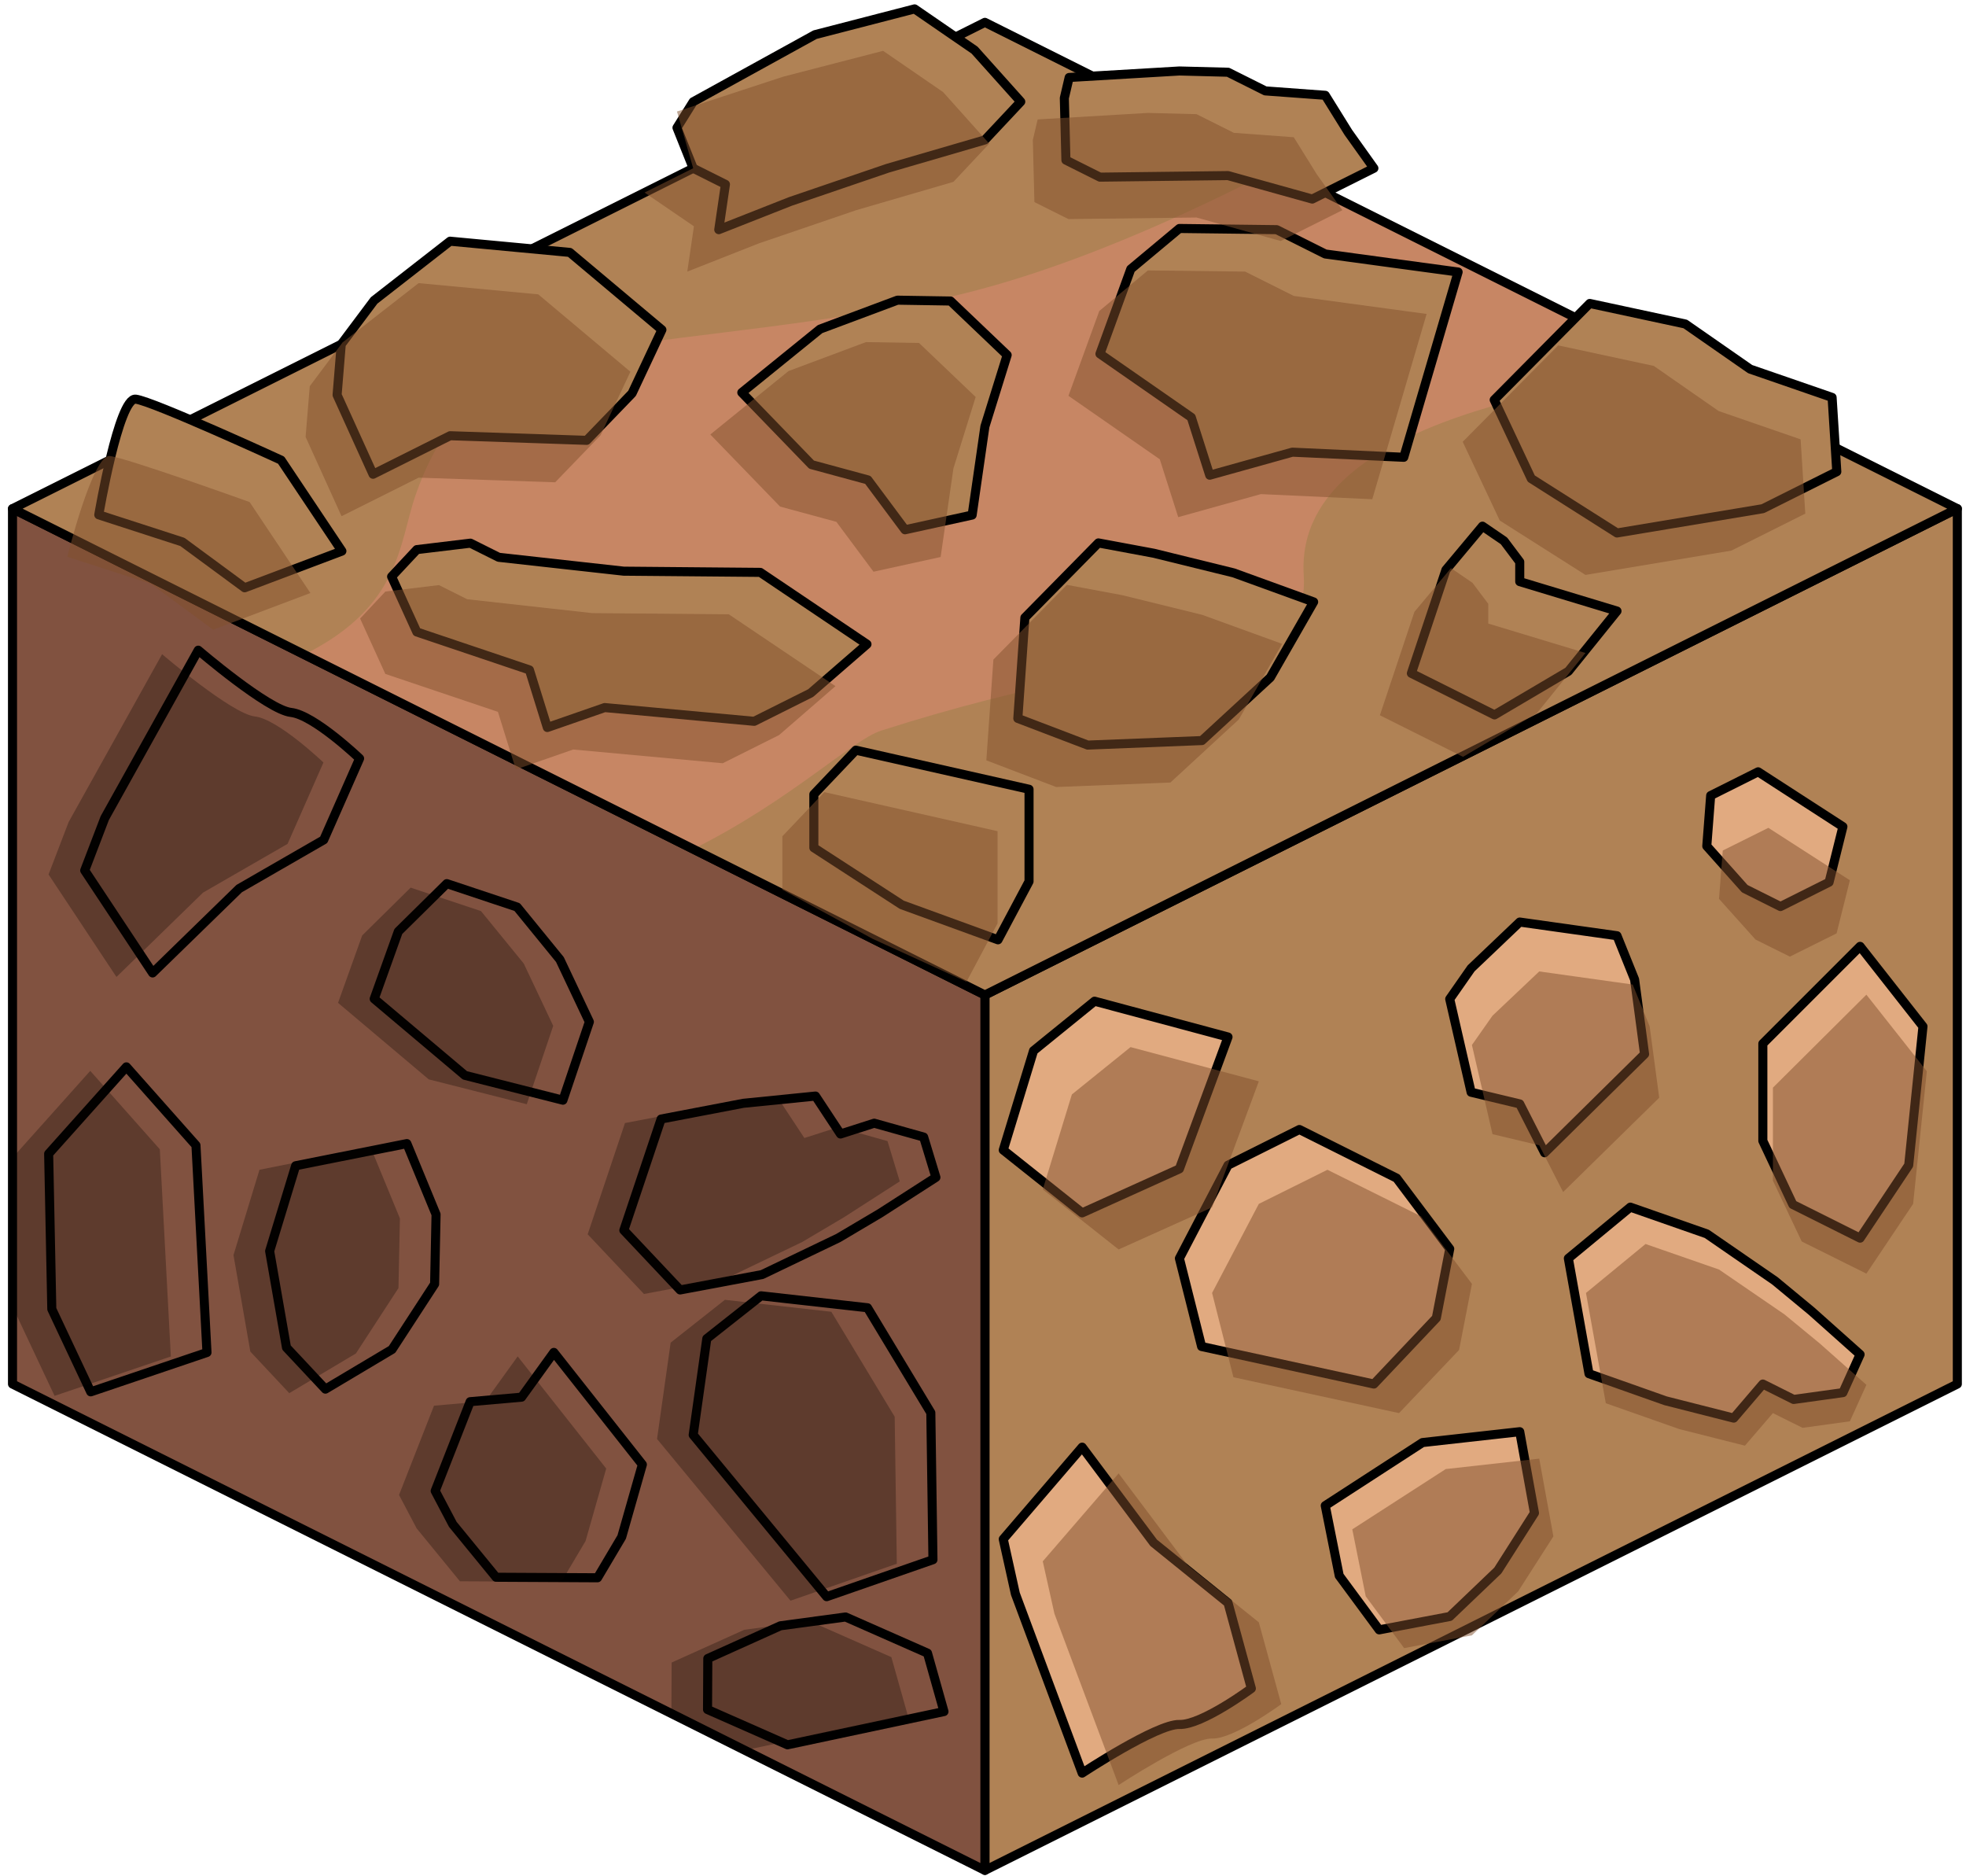 <?xml version="1.0" encoding="UTF-8" standalone="no"?><!DOCTYPE svg PUBLIC "-//W3C//DTD SVG 1.1//EN" "http://www.w3.org/Graphics/SVG/1.1/DTD/svg11.dtd"><svg width="100%" height="100%" viewBox="0 0 217 207" version="1.1" xmlns="http://www.w3.org/2000/svg" xmlns:xlink="http://www.w3.org/1999/xlink" xml:space="preserve" xmlns:serif="http://www.serif.com/" style="fill-rule:evenodd;clip-rule:evenodd;stroke-linecap:round;stroke-linejoin:round;stroke-miterlimit:1.5;"><g id="Dirt_Block01"><g><path d="M216.043,56.132l0,96.598l-107.332,53.666l0,-96.598l107.332,-53.666Z" style="fill:#b08255;stroke:#000;stroke-width:1px;"/><path d="M205.31,104.431l6.94,8.837l-1.574,15.312l-5.366,8.05l-7.425,-3.712l-3.309,-7.021l0,-10.733l10.734,-10.733" style="fill:#e1aa80;stroke:#000;stroke-width:1px;"/><path d="M194.054,85.17l9.359,6.054l-1.526,6.129l-5.366,2.684l-3.943,-1.972l-4.189,-4.695l0.429,-5.581l5.236,-2.619Z" style="fill:#e1aa80;stroke:#000;stroke-width:1px;"/><path d="M162.377,106.858l5.367,-5.11l10.733,1.511l1.944,4.827l1.101,8.239l-11.034,10.883l-2.744,-5.39l-5.367,-1.287l-2.362,-10.291l2.362,-3.382" style="fill:#e1aa80;stroke:#000;stroke-width:1px;"/><path d="M179.951,133.21l-6.841,5.652l2.278,12.729l8.455,2.989l7.519,1.91l3.214,-3.76l3.402,1.701l5.435,-0.753l1.897,-4.211l-5.367,-4.787l-4.042,-3.345l-7.512,-5.176l-8.438,-2.949Z" style="fill:#e1aa80;stroke:#000;stroke-width:1px;"/><path d="M143.422,124.642l-7.878,3.938l-5.366,10.282l2.451,9.727l19.015,4.141l6.893,-7.287l1.478,-7.632l-5.86,-7.803l-10.733,-5.366Z" style="fill:#e1aa80;stroke:#000;stroke-width:1px;"/><path d="M119.445,159.694l-8.71,10.148l1.338,6.035l7.372,19.786c0,0 8.247,-5.444 10.733,-5.367c2.485,0.076 7.942,-3.971 7.942,-3.971l-2.576,-9.445l-8.207,-6.63l-7.892,-10.556Z" style="fill:#e1aa80;stroke:#000;stroke-width:1px;"/><path d="M167.744,157.989l-10.734,1.199l-10.733,6.958l1.544,7.736l4.409,5.974l7.785,-1.474l5.307,-5.072l4.046,-6.351l-1.624,-8.97" style="fill:#e1aa80;stroke:#000;stroke-width:1px;"/><path d="M110.735,126.909l8.71,6.931l10.733,-4.854l5.366,-14.553l-14.73,-3.951l-6.736,5.466l-3.343,10.961" style="fill:#e1aa80;stroke:#000;stroke-width:1px;"/><path d="M123.469,162.594l-8.372,9.701l1.286,5.77l7.086,18.914c0,0 7.927,-5.203 10.317,-5.13c2.389,0.073 7.634,-3.796 7.634,-3.796l-2.476,-9.03l-7.889,-6.337l-7.586,-10.092Zm46.426,-1.63l-10.317,1.147l-10.317,6.652l1.484,7.394l4.239,5.712l7.482,-1.41l5.101,-4.848l3.89,-6.072l-1.562,-8.575Zm11.734,-23.688l-6.575,5.403l2.19,12.169l8.127,2.858l7.227,1.825l3.09,-3.594l3.27,1.626l5.224,-0.72l1.823,-4.025l-5.159,-4.577l-3.885,-3.198l-7.221,-4.948l-8.111,-2.819Zm-35.112,-8.191l-7.573,3.765l-5.158,9.829l2.356,9.299l18.278,3.959l6.626,-6.966l1.42,-7.296l-5.632,-7.46l-10.317,-5.13Zm59.488,-19.321l6.671,8.448l-1.513,14.638l-5.158,7.696l-7.137,-3.549l-3.18,-6.712l0,-10.26l10.317,-10.261Zm-90.908,21.489l3.213,-10.479l6.475,-5.225l14.159,3.776l-5.158,13.913l-10.317,4.64l-8.372,-6.625Zm49.64,-19.169l5.158,-4.885l10.317,1.445l1.87,4.615l1.057,7.875l-10.606,10.405l-2.638,-5.153l-5.158,-1.231l-2.271,-9.838l2.271,-3.233Zm30.449,-20.733l8.996,5.787l-1.466,5.86l-5.159,2.565l-3.79,-1.884l-4.027,-4.489l0.413,-5.336l5.033,-2.503Z" style="fill:#814f2c;fill-opacity:0.5;"/></g><path d="M1.38,56.132l107.331,53.666l0,96.598l-107.331,-53.666l0,-96.598" style="fill:#815240;"/><clipPath id="_clip1"><path d="M1.38,56.132l107.331,53.666l0,96.598l-107.331,-53.666l0,-96.598"/></clipPath><g clip-path="url(#_clip1)"><path d="M91.242,176.195l11.734,-4.08l-0.235,-16.221l-6.989,-11.581l-11.749,-1.32l-5.988,4.725l-1.503,10.628l14.73,17.849" style="fill:#815240;stroke:#000;stroke-width:1px;"/><path d="M86.92,192.542l17.273,-3.67l-1.819,-6.448l-9.043,-3.989l-7.196,0.973l-8.01,3.609l-0.029,5.633l8.824,3.892Z" style="fill:#815240;stroke:#000;stroke-width:1px;"/><path d="M49.979,168.215l4.777,5.836l11.198,0.058l2.667,-4.498l2.28,-7.998l-9.77,-12.374l-3.564,4.94l-5.673,0.498l-3.859,9.847l1.944,3.691" style="fill:#815240;stroke:#000;stroke-width:1px;"/><path d="M75.068,142.347l-6.21,-6.586l4.114,-12.274l9.074,-1.736l7.964,-0.801l2.763,4.188l3.72,-1.192l5.458,1.532l1.351,4.444l-6.163,3.963l-4.606,2.728l-8.415,4.036l-9.05,1.698Z" style="fill:#815240;stroke:#000;stroke-width:1px;"/><path d="M35.918,153.292l-4.295,-4.586l-1.861,-10.647l2.87,-9.418l12.278,-2.445l3.22,7.815l-0.159,7.685l-4.698,7.216l-7.355,4.38Z" style="fill:#815240;stroke:#000;stroke-width:1px;"/><path d="M16.844,107.364l-7.493,-11.309l2.214,-5.782l10.317,-18.524c0,0 7.68,6.584 10.235,6.868c2.555,0.284 7.573,5.082 7.573,5.082l-3.959,8.98l-9.33,5.375l-9.557,9.31Z" style="fill:#815240;stroke:#000;stroke-width:1px;"/><path d="M62.133,121.407l-10.818,-2.742l-10.012,-8.443l2.664,-7.436l5.35,-5.277l7.762,2.587l4.721,5.79l3.252,6.875l-2.919,8.646" style="fill:#815240;stroke:#000;stroke-width:1px;"/><path d="M5.37,127.321l8.581,-9.593l7.678,8.655l1.217,22.864l-12.832,4.344l-4.296,-9.129l-0.348,-17.141" style="fill:#815240;stroke:#000;stroke-width:1px;"/><path d="M82.93,192.986l17.273,-3.671l-1.819,-6.448l-9.043,-3.989l-7.196,0.973l-8.01,3.61l-0.029,5.632l8.824,3.893Zm4.322,-16.348l-14.73,-17.849l1.503,-10.627l5.988,-4.726l11.749,1.32l6.989,11.581l0.235,16.221l-11.734,4.08Zm-41.263,-7.98l-1.944,-3.691l3.859,-9.847l5.673,-0.498l3.564,-4.94l9.77,12.374l-2.28,7.998l-2.667,4.498l-11.198,-0.057l-4.777,-5.837Zm-44.609,-40.894l8.581,-9.592l7.679,8.654l1.216,22.864l-12.832,4.344l-4.296,-9.129l-0.348,-17.141Zm30.548,25.971l-4.295,-4.585l-1.861,-10.648l2.87,-9.417l12.278,-2.446l3.22,7.815l-0.159,7.686l-4.698,7.216l-7.355,4.379Zm39.15,-10.944l-6.21,-6.587l4.115,-12.274l9.073,-1.735l7.964,-0.802l2.763,4.188l3.72,-1.191l5.458,1.532l1.351,4.444l-6.163,3.963l-4.606,2.727l-8.415,4.037l-9.05,1.698Zm-12.935,-20.941l-10.818,-2.741l-10.012,-8.444l2.664,-7.436l5.35,-5.277l7.762,2.587l4.721,5.79l3.252,6.875l-2.919,8.646Zm-45.289,-14.043l-7.493,-11.309l2.214,-5.782l10.317,-18.523c0,0 7.68,6.584 10.235,6.868c2.555,0.284 7.573,5.082 7.573,5.082l-3.959,8.979l-9.33,5.376l-9.557,9.309Z" style="fill:#0a0500;fill-opacity:0.3;"/></g><path d="M1.38,56.132l107.331,53.666l0,96.598l-107.331,-53.666l0,-96.598" style="fill:none;stroke:#000;stroke-width:1px;"/><path d="M216.043,56.132l-107.332,53.666l-107.331,-53.666l107.331,-53.666l107.332,53.666Z" style="fill:#c78664;"/><clipPath id="_clip2"><path d="M216.043,56.132l-107.332,53.666l-107.331,-53.666l107.331,-53.666l107.332,53.666Z"/></clipPath><g clip-path="url(#_clip2)"><path d="M-10.648,89.022c0,0 25.753,-7.572 44.228,-16.79c10.716,-5.347 10.435,-12.285 12.301,-17.627c6.806,-19.49 22.135,-14.676 56.519,-21.331c14.621,-2.83 30.457,-10.551 38.511,-14.708c16.652,-8.595 35.774,-8.946 35.774,-8.946l-153.846,-33.017l-67.966,77.833l34.479,34.586Z" style="fill:#b08255;"/><path d="M183.843,40.032c-1.62,2.35 -41.139,4.125 -39.943,23.447c0.693,11.186 -13.274,6.448 -46.623,17.141c-3.267,1.048 -10.018,7.712 -20.765,13.078c-26.494,13.227 -64.207,12.397 -64.207,12.397l153.225,35.789l73.088,-90.564l-54.775,-11.288Z" style="fill:#b08255;"/></g><path d="M216.043,56.132l-107.332,53.666l-107.331,-53.666l107.331,-53.666l107.332,53.666Z" style="fill:none;stroke:#000;stroke-width:1px;"/><g><g><path d="M194.576,56.132l8.163,-4.081l-0.518,-8.196l-9.044,-3.123l-7.159,-4.979l-10.548,-2.267l-10.545,10.639l4.089,8.688l9.463,6.002l16.099,-2.683Z" style="fill:#b08255;stroke:#000;stroke-width:1px;"/><path d="M146.277,28.027l14.665,1.99l-5.999,20.445l-12.296,-0.565l-9.122,2.542l-2.035,-6.384l-10.081,-7.005l3.402,-9.357l5.367,-4.48l10.733,0.13l5.366,2.684Z" style="fill:#b08255;stroke:#000;stroke-width:1px;"/><path d="M121.409,19.548l14.135,-0.172l9.298,2.591l3.036,-1.518l3.766,-1.883l-2.822,-3.956l-2.545,-4.094l-6.616,-0.486l-4.117,-2.059l-5.366,-0.138l-12.169,0.717l-0.532,2.274l0.175,6.846l3.757,1.878Z" style="fill:#b08255;stroke:#000;stroke-width:1px;"/><path d="M89.96,3.824l10.989,-2.843l6.619,4.549l5.099,5.691l-3.956,4.218l-10.733,3.127l-10.733,3.661l-7.91,3.117l0.735,-4.999l-3.558,-1.779l-1.789,-4.472l1.789,-2.863l13.448,-7.407" style="fill:#b08255;stroke:#000;stroke-width:1px;"/><path d="M99.058,33.124l-8.543,3.192l-8.636,7.001l7.698,7.955l6.216,1.686l4.098,5.503l7.41,-1.624l1.41,-9.773l2.455,-7.886l-6.25,-5.96l-5.858,-0.094Z" style="fill:#b08255;stroke:#000;stroke-width:1px;"/><path d="M49.679,26.616l13.211,1.238l10.168,8.539l-3.294,7.013l-5.008,5.187l-15.077,-0.511l-8.504,4.252l-3.968,-8.749l0.46,-5.596l3.623,-4.835l8.389,-6.538Z" style="fill:#b08255;stroke:#000;stroke-width:1px;"/><path d="M68.841,63.029l15.077,0.133l11.775,7.927l-6.219,5.395l-6.229,3.114l-16.5,-1.517l-6.333,2.2l-1.975,-6.354l-12.428,-4.186l-2.784,-6.112l2.786,-2.98l5.914,-0.711l3.121,1.56l13.795,1.531" style="fill:#b08255;stroke:#000;stroke-width:1px;"/><path d="M14.972,44.046c1.868,0.206 16.057,6.73 16.057,6.73l6.708,10.037l-10.733,4.05l-6.868,-5.059l-9.232,-2.991c0,0 2.201,-12.972 4.068,-12.767Z" style="fill:#b08255;stroke:#000;stroke-width:1px;"/><path d="M121.238,59.911l-8.114,8.245l-0.779,11.122l7.714,2.943l12.603,-0.499l7.551,-6.957l4.782,-8.342l-8.836,-3.207l-8.82,-2.168l-6.101,-1.137" style="fill:#b08255;stroke:#000;stroke-width:1px;"/><path d="M163.63,58.063l-4.035,4.826l-3.812,11.412l9.176,4.588l8.151,-4.808l5.367,-6.651l-10.733,-3.248l0,-2.182l-1.741,-2.314l-2.373,-1.623Z" style="fill:#b08255;stroke:#000;stroke-width:1px;"/><path d="M94.464,82.782l-4.635,4.875l0,5.89l9.703,6.294l10.623,3.868l3.426,-6.437l0,-10.178l-19.117,-4.312Z" style="fill:#b08255;stroke:#000;stroke-width:1px;"/></g><g><g opacity="0.5"><path d="M191.1,60.76l8.162,-4.081l-0.517,-8.196l-9.045,-3.123l-7.158,-4.979l-10.549,-2.267l-10.545,10.639l4.09,8.688l9.462,6.002l16.1,-2.683Z" style="fill:#814f2c;"/><path d="M142.801,32.655l14.664,1.99l-5.999,20.445l-12.296,-0.565l-9.122,2.542l-2.034,-6.384l-10.082,-7.005l3.402,-9.357l5.367,-4.48l10.733,0.13l5.367,2.684Z" style="fill:#814f2c;"/><path d="M117.932,24.176l14.136,-0.172l9.297,2.591l3.036,-1.518l3.766,-1.883l-2.821,-3.956l-2.545,-4.094l-6.616,-0.486l-4.117,-2.059l-5.367,-0.138l-12.168,0.718l-0.533,2.273l0.175,6.846l3.757,1.878Z" style="fill:#814f2c;"/><path d="M86.483,8.452l10.99,-2.843l6.618,4.549l5.1,5.692l-3.956,4.218l-10.733,3.126l-10.734,3.661l-7.909,3.117l0.734,-4.999l-5.448,-3.724l5.367,-2.683l-1.789,-6.261l11.76,-3.853" style="fill:#814f2c;"/><path d="M95.581,37.752l-8.543,3.192l-8.636,7.002l7.698,7.954l6.216,1.686l4.098,5.503l7.41,-1.624l1.411,-9.773l2.455,-7.885l-6.251,-5.961l-5.858,-0.094Z" style="fill:#814f2c;"/><path d="M46.203,31.244l13.21,1.239l10.168,8.538l-3.293,7.013l-5.008,5.188l-15.077,-0.512l-8.505,4.253l-3.967,-8.75l0.459,-5.596l3.624,-4.834l8.389,-6.539Z" style="fill:#814f2c;"/><path d="M65.364,67.658l15.078,0.132l11.774,7.927l-6.219,5.395l-6.229,3.114l-16.5,-1.517l-6.332,2.201l-1.975,-6.354l-12.429,-4.187l-2.784,-6.112l2.786,-2.979l5.914,-0.712l3.121,1.561l13.795,1.531" style="fill:#814f2c;"/><path d="M12.113,50.32c1.868,0.206 15.439,5.084 15.439,5.084l6.708,10.037l-10.733,4.051l-6.868,-5.06l-9.232,-2.99c0,0 2.819,-11.327 4.686,-11.122Z" style="fill:#814f2c;"/><path d="M117.761,64.539l-8.114,8.245l-0.779,11.122l7.715,2.943l12.603,-0.498l7.551,-6.958l4.782,-8.342l-8.836,-3.206l-8.821,-2.168l-6.101,-1.138" style="fill:#814f2c;"/><path d="M160.154,62.692l-4.035,4.825l-3.813,11.412l9.177,4.589l8.15,-4.809l5.367,-6.651l-10.733,-3.248l0,-2.182l-1.741,-2.314l-2.372,-1.622Z" style="fill:#814f2c;"/><path d="M90.987,87.41l-4.634,4.875l0,5.89l9.972,5.429l10.353,4.733l3.426,-6.437l0,-10.178l-19.117,-4.312Z" style="fill:#814f2c;"/></g></g></g></g></svg>